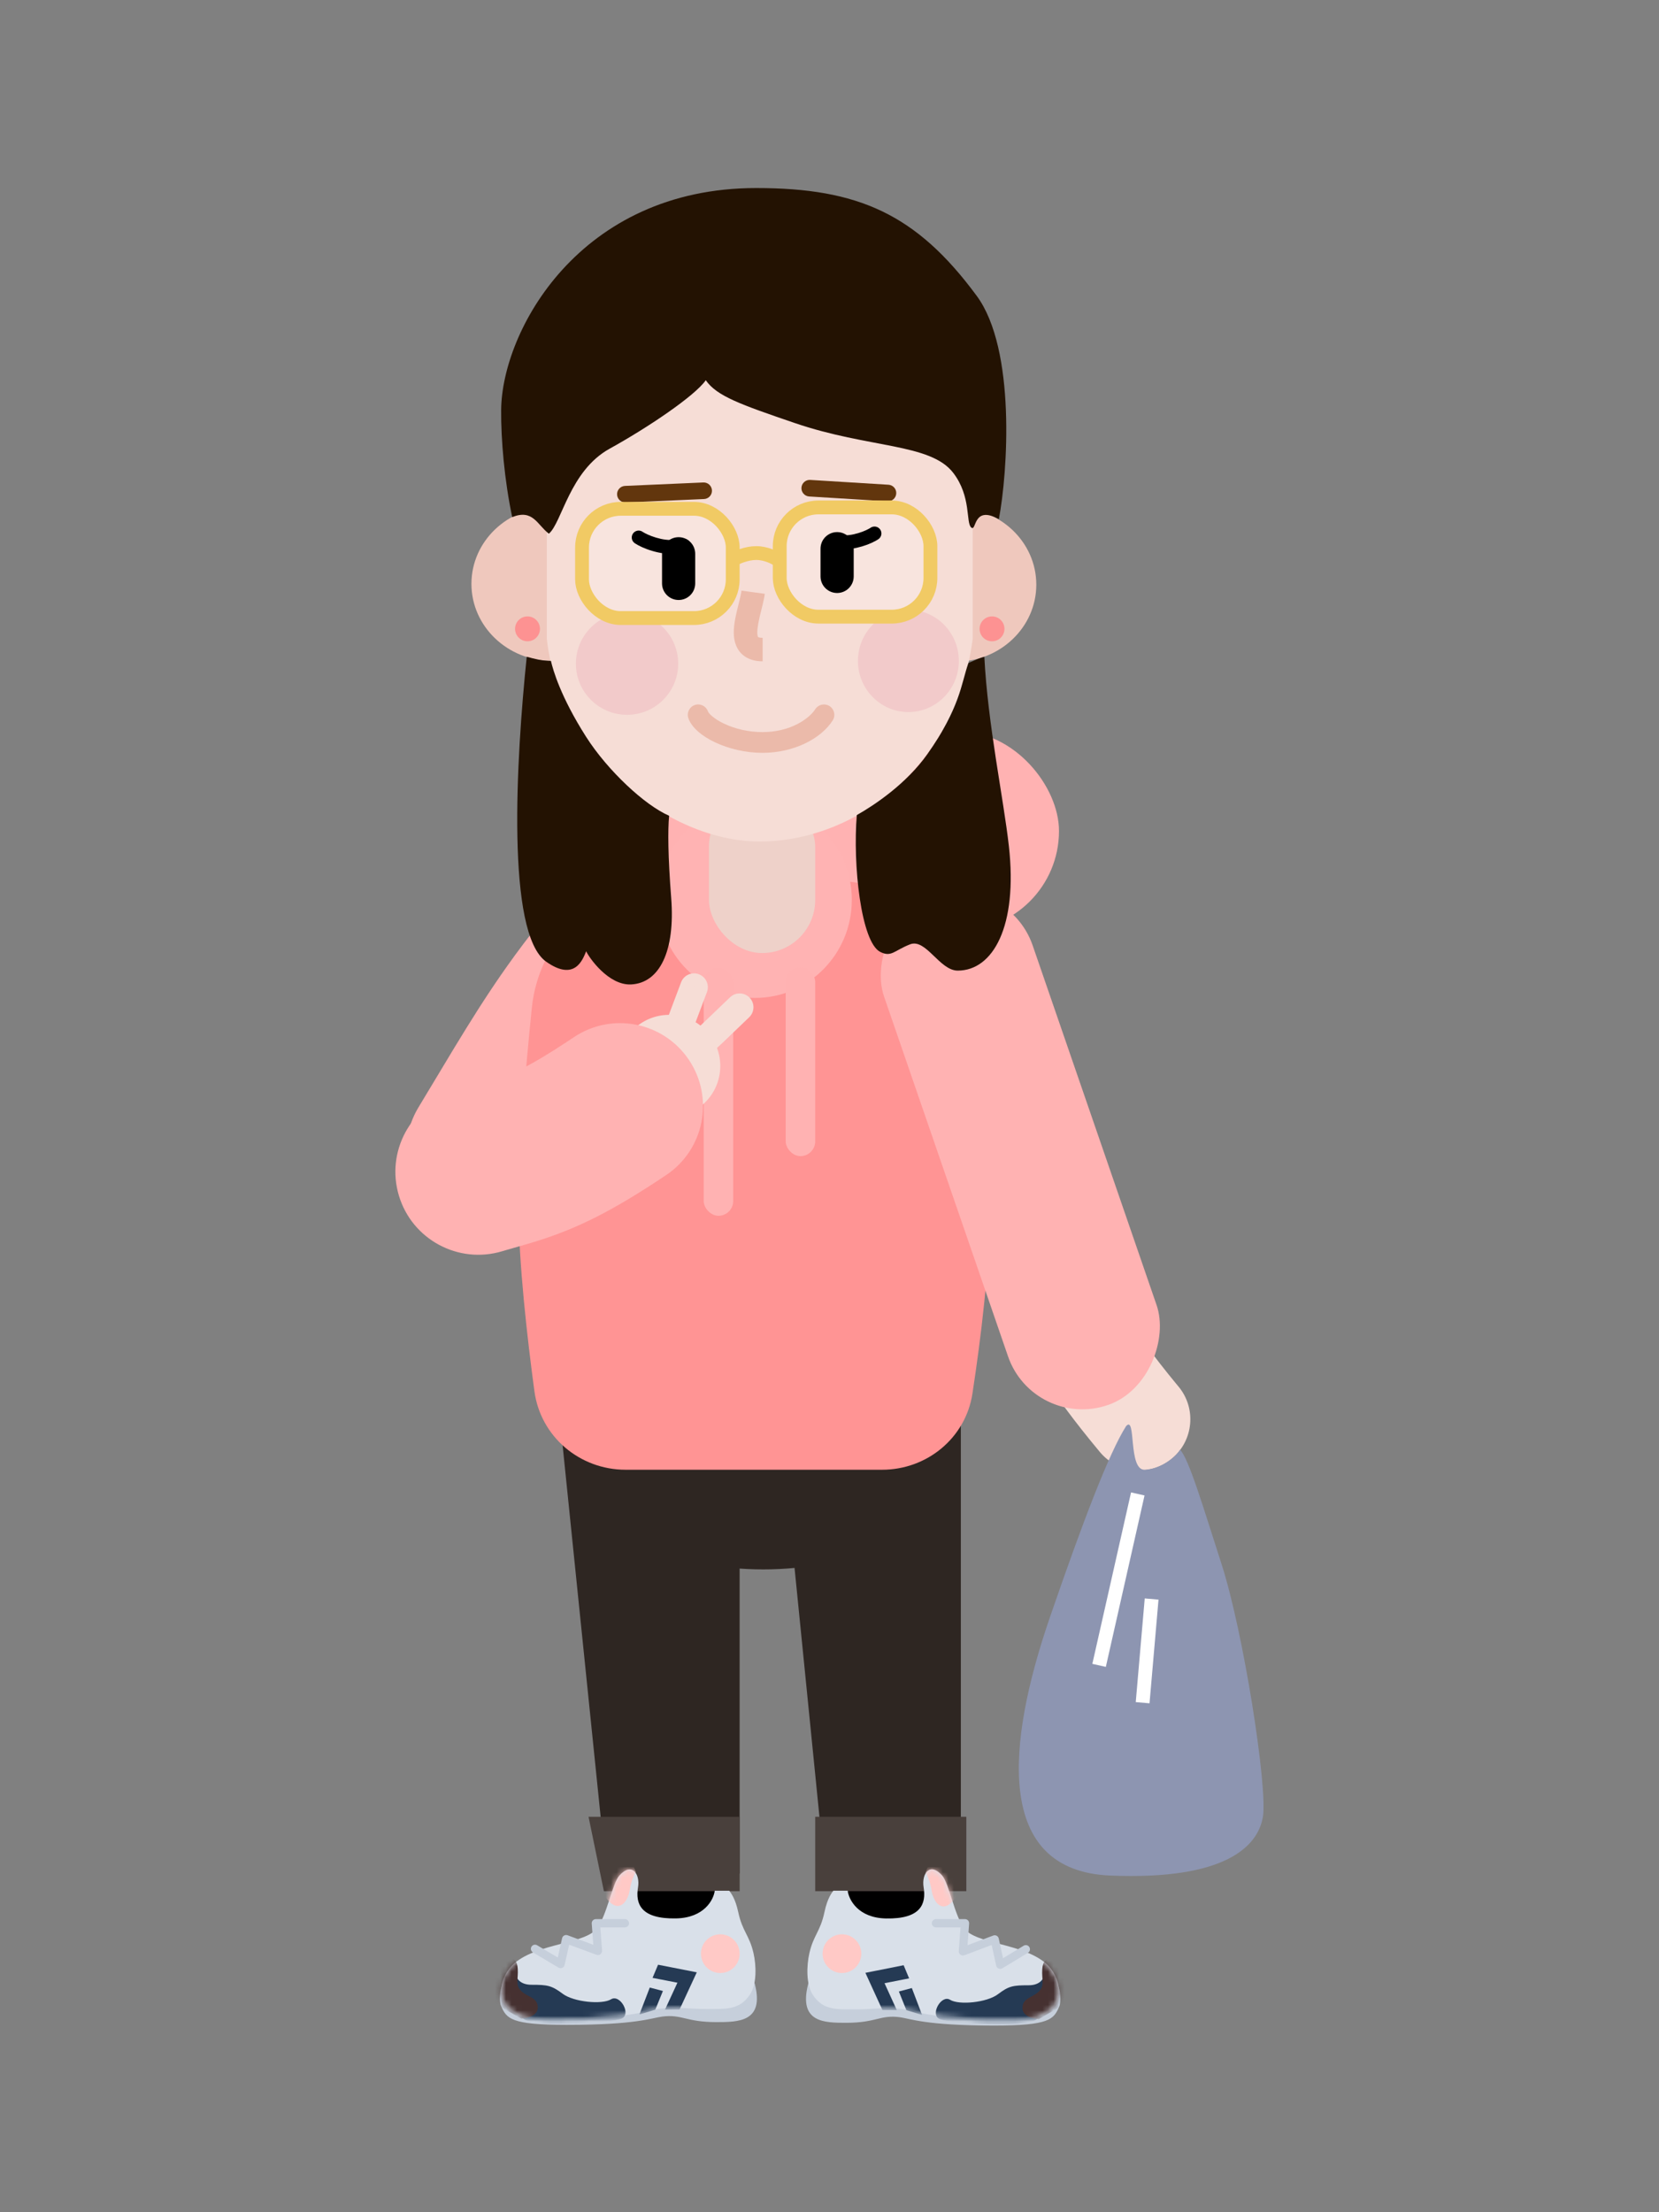 <svg width="300" height="400" viewBox="0 0 300 400" fill="none" xmlns="http://www.w3.org/2000/svg">
<rect x="0" y="0" width="300" height="400" fill="#808080" stroke="none"/>
<path d="M129.476 336.973L114.235 337.508L116.339 351.275L131.704 350.735L129.476 336.973Z" fill="black"/>
<path d="M153.059 337.062L168.115 337.598L166.037 351.365L150.858 350.825L153.059 337.062Z" fill="black"/>
<path d="M100.5 249.25H133.75V338.75H109.665L100.5 249.25Z" fill="#2E2622"/>
<path d="M138.023 283.768C153.705 283.768 166.417 277.746 166.417 270.318C166.417 262.889 153.705 256.868 138.023 256.868C122.341 256.868 109.629 262.889 109.629 270.318C109.629 277.746 122.341 283.768 138.023 283.768Z" fill="#2E2622"/>
<path d="M140.25 249.25H173.75V341.5H149.484L140.25 249.25Z" fill="#2E2622"/>
<path d="M106.426 328.5H133.753V341.95H109.201L106.426 328.5Z" fill="#49403C"/>
<path d="M147.416 328.5H174.743V341.95H147.416V328.5Z" fill="#49403C"/>
<path d="M90.625 362.75C90.179 361.745 90.5 359.5 90.75 359.125C91 358.75 121.376 356.375 121.376 356.375C126.418 356 135.811 356.038 136.501 358.75C138.251 365.625 133.5 365.625 129.5 365.625C124 365.625 123.347 364.168 119.751 364.625C117.876 364.863 115.126 366.125 102.501 366.125C92.376 366.125 91.625 365 90.625 362.75Z" fill="#C6CFDB"/>
<path d="M122.25 346.875C127.35 346.775 129.042 343.5 129.25 341.875H131.875C132.125 342.25 132.938 343.125 133.5 345.75C134.25 349.25 135.5 349.875 136.25 353.125C136.77 355.375 136.875 358.75 135.625 360.625C133.684 363.537 131.25 363.25 127.125 363.25C124.75 363.25 120.75 362.625 117.125 363.625C112.064 365.02 98.125 365.75 94.625 364.625C88.66 362.707 90.5 357.125 93 355C97.387 351.27 105.861 351.527 108 348.625C109.75 346.25 110.746 340.517 112 339.125C114.25 336.625 115.779 338.827 115.375 341.25C114.875 344.25 115.875 347 122.25 346.875Z" fill="#D9E0E9"/>
<mask id="mask0_0_10399" style="mask-type:luminance" maskUnits="userSpaceOnUse" x="90" y="338" width="47" height="28">
<path fill-rule="evenodd" clip-rule="evenodd" d="M122.25 346.875C127.35 346.775 129.042 343.5 129.25 341.875H131.875C132.125 342.25 132.938 343.125 133.5 345.75C134.25 349.25 135.5 349.875 136.25 353.125C136.77 355.375 136.875 358.75 135.625 360.625C133.684 363.537 131.25 363.25 127.125 363.25C124.75 363.25 120.75 362.625 117.125 363.625C112.064 365.02 98.125 365.75 94.625 364.625C88.66 362.707 90.5 357.125 93 355C97.387 351.27 105.861 351.527 108 348.625C109.75 346.25 110.746 340.517 112 339.125C114.25 336.625 115.779 338.827 115.375 341.25C114.875 344.25 115.875 347 122.25 346.875Z" fill="white"/>
</mask>
<g mask="url(#mask0_0_10399)">
<path d="M113.875 341.75C114.175 339.95 114.75 338.833 115 338.5L114.5 337.25H111.625C110.291 338.418 108.05 341.275 109.75 343.375C111.875 346 113.5 344 113.875 341.75Z" fill="#FFC9C6"/>
</g>
<mask id="mask1_0_10399" style="mask-type:luminance" maskUnits="userSpaceOnUse" x="90" y="338" width="47" height="28">
<path fill-rule="evenodd" clip-rule="evenodd" d="M122.25 346.875C127.35 346.775 129.042 343.5 129.25 341.875H131.875C132.125 342.25 132.938 343.125 133.5 345.75C134.25 349.25 135.5 349.875 136.25 353.125C136.77 355.375 136.875 358.75 135.625 360.625C133.684 363.537 131.25 363.25 127.125 363.25C124.75 363.25 120.75 362.625 117.125 363.625C112.064 365.02 98.125 365.75 94.625 364.625C88.66 362.707 90.5 357.125 93 355C97.387 351.27 105.861 351.527 108 348.625C109.75 346.25 110.746 340.517 112 339.125C114.25 336.625 115.779 338.827 115.375 341.25C114.875 344.25 115.875 347 122.25 346.875Z" fill="white"/>
</mask>
<g mask="url(#mask1_0_10399)">
<path d="M96.125 358.875C93.825 358.875 93.25 357.458 93.25 356.75C93.083 358.958 93.125 363.7 94.625 365C96.5 366.625 110.5 365.75 112.375 365C114.25 364.25 112.125 360.5 110.5 361.5C108.875 362.5 103.75 362 101.75 360.5C99.75 359 99 358.875 96.125 358.875Z" fill="#253A54"/>
<path d="M93.625 356C93.525 354.5 92.917 354.208 92.625 354.25L88.5 354.5L89 362L94.25 365C95.25 364.958 97.25 364.5 97.25 363C97.25 361.125 95.375 361.125 94.25 360C93.125 358.875 93.75 357.875 93.625 356Z" fill="#463131"/>
<path d="M126 356.625L122.875 363.375H120.25L122.5 358.5L118 357.625L119 355.25L126 356.625Z" fill="#253A54"/>
<path d="M119.875 360L118.5 363.375L115.625 364.25L117.5 359.375L119.875 360Z" fill="#253A54"/>
<path d="M130.25 356.75C132.183 356.75 133.75 355.183 133.75 353.25C133.75 351.317 132.183 349.75 130.25 349.75C128.317 349.75 126.75 351.317 126.75 353.25C126.75 355.183 128.317 356.75 130.25 356.75Z" fill="#FFC9C6"/>
</g>
<path d="M102.635 349.922C102.209 349.764 101.741 350.019 101.643 350.462L100.868 353.951L97.133 351.73C96.777 351.519 96.317 351.636 96.105 351.992C95.894 352.348 96.011 352.808 96.367 353.02L100.992 355.77C101.431 356.031 101.996 355.786 102.107 355.288L102.921 351.626L107.865 353.453C108.377 353.643 108.914 353.239 108.873 352.694L108.558 348.5H113C113.414 348.5 113.75 348.164 113.75 347.75C113.75 347.336 113.414 347 113 347H107.75C107.314 347 106.969 347.371 107.002 347.806L107.29 351.642L102.635 349.922Z" fill="#C6CFDB"/>
<path d="M191.529 362.848C191.972 361.835 191.653 359.573 191.406 359.193C191.158 358.815 161.091 356.42 161.091 356.42C156.101 356.043 146.803 356.08 146.12 358.815C144.387 365.748 149.09 365.748 153.05 365.748C158.494 365.748 159.14 364.278 162.7 364.738C164.555 364.978 167.278 366.25 179.774 366.25C189.797 366.25 190.54 365.118 191.529 362.848Z" fill="#C6CFDB"/>
<path d="M160.216 346.885C155.169 346.783 153.495 343.498 153.289 341.868H150.691C150.444 342.243 149.64 343.12 149.083 345.755C148.341 349.268 147.104 349.895 146.362 353.155C145.848 355.415 145.743 358.8 146.98 360.683C148.901 363.605 151.31 363.318 155.392 363.318C157.742 363.318 161.7 362.69 165.288 363.693C170.296 365.095 184.09 365.825 187.554 364.698C193.457 362.773 191.636 357.17 189.162 355.038C184.821 351.295 176.435 351.553 174.318 348.64C172.586 346.258 171.601 340.505 170.36 339.108C168.133 336.598 166.621 338.808 167.02 341.24C167.514 344.25 166.525 347.01 160.216 346.885Z" fill="#D9E0E9"/>
<mask id="mask2_0_10399" style="mask-type:luminance" maskUnits="userSpaceOnUse" x="146" y="338" width="46" height="28">
<path fill-rule="evenodd" clip-rule="evenodd" d="M160.197 346.965C155.159 346.865 153.488 343.59 153.282 341.965H150.689C150.442 342.34 149.64 343.215 149.084 345.84C148.343 349.34 147.108 349.965 146.367 353.215C145.854 355.465 145.75 358.84 146.985 360.715C148.903 363.628 151.307 363.34 155.382 363.34C157.728 363.34 161.679 362.715 165.26 363.715C170.26 365.113 184.029 365.84 187.487 364.715C193.379 362.798 191.562 357.215 189.093 355.09C184.759 351.36 176.387 351.618 174.274 348.715C172.546 346.34 171.562 340.61 170.323 339.215C168.1 336.715 166.59 338.918 166.989 341.34C167.483 344.34 166.495 347.09 160.197 346.965Z" fill="white"/>
</mask>
<g mask="url(#mask2_0_10399)">
<path d="M168.471 341.84C168.175 340.04 167.607 338.922 167.36 338.59L167.853 337.34H170.694C172.011 338.507 174.225 341.365 172.546 343.465C170.447 346.09 168.841 344.09 168.471 341.84Z" fill="#FFC9C6"/>
</g>
<mask id="mask3_0_10399" style="mask-type:luminance" maskUnits="userSpaceOnUse" x="146" y="338" width="46" height="28">
<path fill-rule="evenodd" clip-rule="evenodd" d="M160.197 346.965C155.159 346.865 153.488 343.59 153.282 341.965H150.689C150.442 342.34 149.64 343.215 149.084 345.84C148.343 349.34 147.108 349.965 146.367 353.215C145.854 355.465 145.75 358.84 146.985 360.715C148.903 363.628 151.307 363.34 155.382 363.34C157.728 363.34 161.679 362.715 165.26 363.715C170.26 365.113 184.029 365.84 187.487 364.715C193.379 362.798 191.562 357.215 189.093 355.09C184.759 351.36 176.387 351.618 174.274 348.715C172.546 346.34 171.562 340.61 170.323 339.215C168.1 336.715 166.59 338.918 166.989 341.34C167.483 344.34 166.495 347.09 160.197 346.965Z" fill="white"/>
</mask>
<g mask="url(#mask3_0_10399)">
<path d="M186.005 358.965C188.277 358.965 188.845 357.547 188.845 356.84C189.01 359.047 188.969 363.79 187.487 365.09C185.635 366.715 171.805 365.84 169.953 365.09C168.1 364.34 170.199 360.59 171.805 361.59C173.41 362.59 178.473 362.09 180.448 360.59C182.424 359.09 183.165 358.965 186.005 358.965Z" fill="#253A54"/>
<path d="M188.475 356.09C188.574 354.59 189.174 354.297 189.463 354.34L193.537 354.59L193.044 362.09L187.857 365.09C186.869 365.047 184.894 364.59 184.894 363.09C184.894 361.215 186.746 361.215 187.857 360.09C188.969 358.965 188.351 357.965 188.475 356.09Z" fill="#463131"/>
<path d="M156.493 356.715L159.58 363.465H162.173L159.95 358.59L164.396 357.715L163.408 355.34L156.493 356.715Z" fill="#253A54"/>
<path d="M162.544 360.09L163.902 363.465L166.742 364.34L164.89 359.465L162.544 360.09Z" fill="#253A54"/>
</g>
<path d="M152.25 356.75C150.317 356.75 148.75 355.183 148.75 353.25C148.75 351.317 150.317 349.75 152.25 349.75C154.183 349.75 155.75 351.317 155.75 353.25C155.75 355.183 154.183 356.75 152.25 356.75Z" fill="#FFC9C6"/>
<path d="M173.377 352.78C173.337 353.326 173.876 353.73 174.389 353.537L179.327 351.68L180.142 355.41C180.252 355.912 180.823 356.158 181.263 355.892L185.888 353.094C186.243 352.88 186.356 352.419 186.142 352.064C185.927 351.71 185.466 351.596 185.112 351.811L181.384 354.066L180.608 350.512C180.51 350.066 180.039 349.81 179.611 349.971L174.959 351.72L175.248 347.805C175.28 347.37 174.936 347 174.5 347H169.25C168.836 347 168.5 347.336 168.5 347.75C168.5 348.164 168.836 348.5 169.25 348.5H173.693L173.377 352.78Z" fill="#C6CFDB"/>
<path d="M97.787 166.63C95.618 169.341 93.635 171.971 91.727 174.664C90.218 176.792 88.749 178.968 87.231 181.315L86.757 182.05L86.366 182.661C85.059 184.711 83.687 186.927 82.061 189.605L75.648 200.266C71.376 207.364 73.668 216.581 80.766 220.852C87.793 225.081 96.897 222.878 101.223 215.946L107.418 205.648L107.961 204.753C109.692 201.907 111.086 199.671 112.418 197.611C113.714 195.608 114.947 193.782 116.201 192.013C117.773 189.796 119.406 187.629 121.213 185.37C126.388 178.902 125.339 169.462 118.87 164.287C112.402 159.112 102.962 160.161 97.787 166.63Z" fill="#FFB2B2"/>
<rect x="113.5" y="132.25" width="78" height="36" rx="18" fill="#FFB2B2"/>
<path d="M96.17 182.243C97.503 169.085 108.675 159.25 121.9 159.25H150.628C163.733 159.25 174.843 168.912 176.289 181.936C177.651 194.215 179 208.786 179 218.369C179 228.988 177.344 242.203 175.848 251.977C174.619 260.008 167.632 265.75 159.508 265.75H113.126C104.831 265.75 97.748 259.77 96.639 251.549C95.303 241.65 93.818 228.462 93.75 218.369C93.688 209.213 94.915 194.632 96.17 182.243Z" fill="#FF9494"/>
<path d="M136.528 180.438C146.197 180.438 154.034 172.505 154.034 162.718C154.034 152.932 146.197 144.999 136.528 144.999C126.86 144.999 119.022 152.932 119.022 162.718C119.022 172.505 126.86 180.438 136.528 180.438Z" fill="#FFB3B3"/>
<rect x="127.25" y="175" width="5.337" height="44.833" rx="2.669" fill="#FFB2B2"/>
<rect x="142.079" y="174.887" width="5.337" height="34.158" rx="2.669" fill="#FFB2B2"/>
<path d="M168.281 187.139L168.463 187.87L168.612 188.482C169.241 191.103 169.835 193.965 170.618 198.048L171.718 203.844C172.653 208.739 173.245 211.587 173.996 214.685C175.127 219.35 176.348 223.217 177.844 226.581L178.452 227.941L178.72 228.556C178.866 228.896 179.028 229.275 179.228 229.751L180.848 233.62L181.045 234.086C185.328 244.219 189.618 251.399 198.89 262.541C202.157 266.468 207.989 267.003 211.916 263.735C215.843 260.468 216.378 254.635 213.111 250.708L212.696 250.209C208.451 245.071 205.374 240.782 203.037 236.871L202.797 236.467L202.552 236.048C200.977 233.335 199.775 230.848 198.303 227.397L197.994 226.668L196.118 222.19L195.812 221.472C195.511 220.769 195.274 220.235 194.958 219.531L194.806 219.195C192.991 215.172 191.771 210.244 189.716 199.462L188.921 195.265L188.534 193.255C187.677 188.847 187.01 185.744 186.219 182.611C184.968 177.658 179.939 174.656 174.986 175.906C170.033 177.156 167.031 182.185 168.281 187.139Z" fill="#F6DDD6"/>
<rect width="28.402" height="97.165" rx="14.201" transform="matrix(-0.946 0.326 0.326 0.946 182.104 157.5)" fill="#FFB2B2"/>
<path d="M114.734 185.945L114.632 186.04L114.581 186.082L114.477 186.164L114.363 186.251L114.235 186.346C114.123 186.428 113.996 186.517 113.857 186.614L113.772 186.672C113.189 187.071 112.447 187.541 111.563 188.072L111.263 188.251L110.932 188.447C109.193 189.47 107.049 190.653 104.539 191.979L103.806 192.365L102.785 192.899C102.669 192.959 102.553 193.019 102.437 193.08L101.369 193.632C99.306 194.694 97.156 195.779 94.634 197.037L88.178 200.245L86.827 200.924L86.231 201.229C85.176 201.774 84.699 202.061 84.121 202.481L84.071 202.517C83.796 202.718 83.525 202.936 83.227 203.21C82.488 203.892 81.855 204.63 81.251 205.806L81.058 206.207L81.003 206.328C80.852 206.664 80.781 206.889 80.538 207.655L80.424 208.174L80.387 208.347C80.249 209.025 80.249 209.316 80.246 210.644L80.317 211.183L80.364 211.519C80.52 212.582 80.645 212.867 81.318 214.401L81.659 214.935L81.875 215.267C82.457 216.149 82.669 216.341 83.689 217.259L84.163 217.594C84.959 218.151 85.091 218.21 85.993 218.614L86.504 218.798L86.712 218.87C87.023 218.974 87.19 219.011 87.66 219.117L88.349 219.218L88.537 219.243C88.94 219.296 89.105 219.297 89.593 219.299C90.562 219.289 91.188 219.174 91.914 218.987C92.175 218.919 92.411 218.848 92.655 218.769L92.87 218.697L93.029 218.641C93.492 218.479 94.053 218.264 94.785 217.973C95.853 217.55 96.799 216.949 97.601 216.219L102.312 213.881C105.048 212.518 107.366 211.351 109.591 210.206L110.59 209.691L111.327 209.309C111.57 209.182 111.811 209.057 112.049 208.932L113.085 208.387L114.152 207.822C120.783 204.291 125.006 201.714 127.387 199.441C131.082 195.914 131.218 190.059 127.691 186.363C124.202 182.708 118.436 182.535 114.734 185.945Z" fill="#F6DDD6"/>
<path fill-rule="evenodd" clip-rule="evenodd" d="M126.378 176.159C127.67 176.644 128.325 178.085 127.841 179.377L123.159 177.622C123.644 176.329 125.085 175.674 126.378 176.159ZM135.565 180.405C136.515 181.408 136.472 182.99 135.469 183.94L132.031 180.31C133.033 179.36 134.615 179.403 135.565 180.405ZM125.018 186.877C125.915 184.508 127.13 181.272 127.841 179.378L123.159 177.622C122.026 180.644 119.69 186.854 119.304 187.821L123.946 189.678C123.947 189.677 123.948 189.675 123.948 189.673L125.675 192.51C128.145 191.006 129.942 189.268 132.765 186.536C133.57 185.757 134.458 184.898 135.469 183.94L132.031 180.31C130.844 181.434 129.86 182.385 129.013 183.203C127.292 184.865 126.14 185.978 125.018 186.877ZM125.018 186.877C124.507 188.225 124.1 189.293 123.948 189.673L123.075 188.239C123.776 187.813 124.392 187.378 125.018 186.877Z" fill="#F6DDD6"/>
<path d="M103.778 187.537L103.318 187.845L102.671 188.273C95.805 192.808 92.207 194.535 87.697 195.909L87.112 196.084L86.582 196.239L84.209 196.917C83.46 197.132 82.827 197.317 82.19 197.508C74.255 199.888 69.752 208.25 72.133 216.185C74.513 224.12 82.875 228.623 90.81 226.242L91.455 226.051L94.862 225.074L95.444 224.904C95.631 224.849 95.813 224.796 95.994 224.741L96.465 224.599L96.923 224.458C104.384 222.136 110.708 219.003 120.472 212.463C127.355 207.853 129.198 198.536 124.588 191.653C119.978 184.77 110.661 182.927 103.778 187.537Z" fill="#FFB2B2"/>
<path d="M189.875 292.375C195.805 275.151 200.542 262.75 203.625 257.875C205.5 255.75 203.943 265.867 207 265.75C210.25 265.625 213 263 213.375 262.125C214.958 263.625 217.675 272.85 220.875 282.75C224.875 295.125 229.25 323.25 228.375 328.5C227.5 333.75 221.75 340 200.75 339.125C179.75 338.25 182 315.25 189.875 292.375Z" fill="#8D95B1"/>
<path d="M204.53 269.849L197.53 300.849L199.969 301.399L206.969 270.399L204.53 269.849Z" fill="white"/>
<path d="M207.004 289.016L205.379 307.766L207.87 307.982L209.495 289.232L207.004 289.016Z" fill="white"/>
<rect x="128.202" y="143.504" width="19.214" height="28.821" rx="9.607" fill="#EED1C9"/>
<path d="M99.852 119.506C107.917 119.506 114.454 113.267 114.454 105.571C114.454 97.876 107.917 91.637 99.852 91.637C91.787 91.637 85.25 97.876 85.25 105.571C85.25 113.267 91.787 119.506 99.852 119.506Z" fill="#EFC8BD"/>
<path d="M172.793 119.651C180.858 119.651 187.396 113.412 187.396 105.716C187.396 98.02 180.858 91.782 172.793 91.782C164.729 91.782 158.191 98.02 158.191 105.716C158.191 113.412 164.729 119.651 172.793 119.651Z" fill="#EFC8BD"/>
<path d="M98.889 79.119C98.889 58.895 116.126 42.5 137.389 42.5C158.652 42.5 175.889 58.895 175.889 79.119V115.541C172.784 139.166 154.155 152.16 137.389 152.16C120.623 152.16 101.166 136.41 98.889 115.541V79.119Z" fill="#F6DDD6"/>
<path d="M113.152 90.856L127.311 90.234C128.139 90.198 128.78 89.498 128.744 88.67C128.708 87.842 128.007 87.201 127.18 87.237L113.02 87.859C112.192 87.896 111.551 88.596 111.587 89.424C111.624 90.251 112.324 90.893 113.152 90.856Z" fill="#62360D"/>
<path d="M113.389 129.25C118.498 129.25 122.639 125.109 122.639 120C122.639 114.891 118.498 110.75 113.389 110.75C108.281 110.75 104.139 114.891 104.139 120C104.139 125.109 108.281 129.25 113.389 129.25Z" fill="#F2CACA"/>
<path d="M146.333 89.771L160.48 90.641C161.307 90.692 162.018 90.063 162.069 89.236C162.12 88.409 161.491 87.698 160.664 87.647L146.517 86.776C145.691 86.725 144.979 87.355 144.928 88.181C144.877 89.008 145.506 89.72 146.333 89.771Z" fill="#62360D"/>
<path d="M138.298 107.369L134.087 106.795L134.056 107.005L134.034 107.145C133.98 107.46 133.904 107.808 133.752 108.436L133.303 110.271L133.222 110.616L133.151 110.926L133.082 111.242C132.661 113.215 132.555 114.634 132.871 115.959C133.418 118.252 135.234 119.577 137.91 119.577V115.327C137.635 115.327 137.42 115.301 137.262 115.259C137.169 115.233 137.117 115.209 137.09 115.189L137.079 115.179L137.067 115.162C137.05 115.133 137.031 115.079 137.005 114.973C136.861 114.367 136.965 113.318 137.333 111.7L137.431 111.282L137.917 109.297L138.031 108.812C138.17 108.203 138.232 107.853 138.298 107.369Z" fill="#EBBAAA"/>
<path d="M179.389 111.455C180.632 111.455 181.639 112.462 181.639 113.705C181.639 114.947 180.632 115.955 179.389 115.955C178.147 115.955 177.139 114.947 177.139 113.705C177.139 112.462 178.147 111.455 179.389 111.455Z" fill="#FD9292"/>
<path d="M95.389 111.455C96.632 111.455 97.639 112.462 97.639 113.705C97.639 114.947 96.632 115.955 95.389 115.955C94.146 115.955 93.139 114.947 93.139 113.705C93.139 112.462 94.146 111.455 95.389 111.455Z" fill="#FD9292"/>
<path d="M164.264 128.75C169.304 128.75 173.389 124.609 173.389 119.5C173.389 114.391 169.304 110.25 164.264 110.25C159.225 110.25 155.139 114.391 155.139 119.5C155.139 124.609 159.225 128.75 164.264 128.75Z" fill="#F2CACA"/>
<path d="M136.751 34C104.751 34 90.75 59.875 90.625 74.125C90.579 79.401 91.213 86.875 92.625 93.5C96.375 92 97.123 94.866 99.25 96.5C101.624 94.5 103 85.125 110.25 81.125C116.993 77.404 125.625 71.625 127.626 68.75C129.626 71.625 133.875 73.125 143.751 76.5C157.136 81.074 168.251 80.125 172.376 85.5C175.676 89.8 174.625 94.5 175.625 95.375C176.625 96.25 175.875 91.25 180.625 93.875C182.225 85.49 183.753 63.173 176.625 53.5C165.707 38.682 155.146 34 136.751 34Z" fill="#231202"/>
<path d="M98.75 173.875C91.499 168.75 93.334 137.167 95.25 118.75C95.25 118.75 97 119.25 98 119.375C99 119.5 99.625 119.5 99.625 119.5C100 121.125 101.375 126 106 133.25C109.863 139.306 116.625 145.625 121 147.5C120.75 150.042 120.79 154.875 121.375 162.375C122.125 172 119.25 177.75 114.125 178C110.025 178.2 106.5 173.125 106 172C105.375 173.5 103.952 177.552 98.75 173.875Z" fill="#231202"/>
<path d="M182.438 153C181.472 144.382 178.625 131 178 118.75C178 118.75 177.125 119 176.563 119.25C176.001 119.5 175.125 119.875 175.125 119.875C173.75 123.75 173.688 127.875 167.688 136.375C163.925 141.706 158.063 145.625 154.938 147.375C154.188 156.292 155.695 170.379 159.188 172.125C161.188 173.125 161.688 171.875 164.563 170.75C167.438 169.625 169.9 175.5 173.188 175.5C179.563 175.5 184.063 167.5 182.438 153Z" fill="#231202"/>
<path d="M124.478 129.864C125.632 133.19 131.823 136.125 137.869 136.125C143.573 136.125 148.487 133.55 150.582 130.256C151.138 129.383 150.88 128.224 150.006 127.668C149.151 127.124 148.022 127.36 147.453 128.19L147.418 128.244C146.86 129.121 145.726 130.115 144.261 130.883C142.448 131.833 140.281 132.375 137.869 132.375C135.409 132.375 132.953 131.805 130.936 130.849C130.058 130.433 129.312 129.964 128.767 129.498C128.351 129.143 128.103 128.833 128.031 128.66L128.021 128.636C127.682 127.657 126.614 127.139 125.635 127.479C124.657 127.818 124.139 128.886 124.478 129.864Z" fill="#EBBAAA"/>
<rect x="141" y="91.75" width="27.25" height="19.75" rx="7" fill="white" fill-opacity="0.2" stroke="#F1CA64" stroke-width="2.5" stroke-linejoin="round"/>
<rect x="105.25" y="92" width="27.25" height="19.75" rx="7" fill="white" fill-opacity="0.2" stroke="#F1CA64" stroke-width="2.5" stroke-linejoin="round"/>
<path d="M150.192 99.037C150.338 99.076 150.576 99.127 150.893 99.176C152.119 99.365 153.493 99.365 154.91 99.05C155.593 98.898 156.233 98.706 156.828 98.482C157.381 98.274 157.869 98.049 158.288 97.821L158.414 97.751L158.539 97.679C158.676 97.599 158.782 97.531 158.856 97.479C159.421 97.083 159.559 96.303 159.163 95.738C158.779 95.189 158.032 95.043 157.471 95.398L157.374 95.462L157.295 95.51C157.253 95.536 157.201 95.565 157.14 95.599L157.093 95.625C156.773 95.799 156.39 95.976 155.947 96.142C155.461 96.325 154.934 96.484 154.368 96.609C153.285 96.85 152.214 96.85 151.274 96.705L151.119 96.68L151.019 96.662C150.959 96.65 150.91 96.64 150.875 96.632L150.836 96.622C150.169 96.444 149.484 96.841 149.306 97.508C149.128 98.175 149.525 98.86 150.192 99.037Z" fill="black"/>
<path d="M148.377 99.21V104.223C148.377 105.88 149.72 107.223 151.377 107.223C153.034 107.223 154.377 105.88 154.377 104.223V99.21C154.377 97.553 153.034 96.21 151.377 96.21C149.72 96.21 148.377 97.553 148.377 99.21Z" fill="black"/>
<path d="M123.247 97.464L123.182 97.478C123.097 97.495 122.982 97.516 122.84 97.538C121.825 97.694 120.67 97.694 119.502 97.434C118.893 97.299 118.325 97.129 117.802 96.932C117.372 96.77 116.995 96.599 116.672 96.43L116.567 96.374L116.467 96.319C116.344 96.249 116.261 96.198 116.219 96.17L116.207 96.161C115.641 95.765 114.862 95.903 114.466 96.468C114.07 97.034 114.207 97.813 114.773 98.209L114.839 98.254C114.961 98.335 115.139 98.443 115.372 98.57C115.816 98.811 116.333 99.05 116.921 99.271C117.553 99.509 118.233 99.714 118.959 99.875C120.405 100.196 121.808 100.209 123.07 100.031L123.221 100.009C123.557 99.957 123.808 99.903 123.961 99.862C124.628 99.684 125.025 99 124.847 98.332C124.679 97.701 124.057 97.313 123.425 97.423L123.371 97.434L123.247 97.464Z" fill="black"/>
<path d="M119.716 100.129V105.487C119.716 107.144 121.059 108.487 122.716 108.487C124.373 108.487 125.716 107.144 125.716 105.487V100.129C125.716 98.472 124.373 97.129 122.716 97.129C121.059 97.129 119.716 98.472 119.716 100.129Z" fill="black"/>
<path d="M132.5 101.25C133.083 100.833 134.95 100 136.75 100C138.55 100 140.083 100.833 140.75 101.25" stroke="#F1CA64" stroke-width="2.5"/>
</svg>
